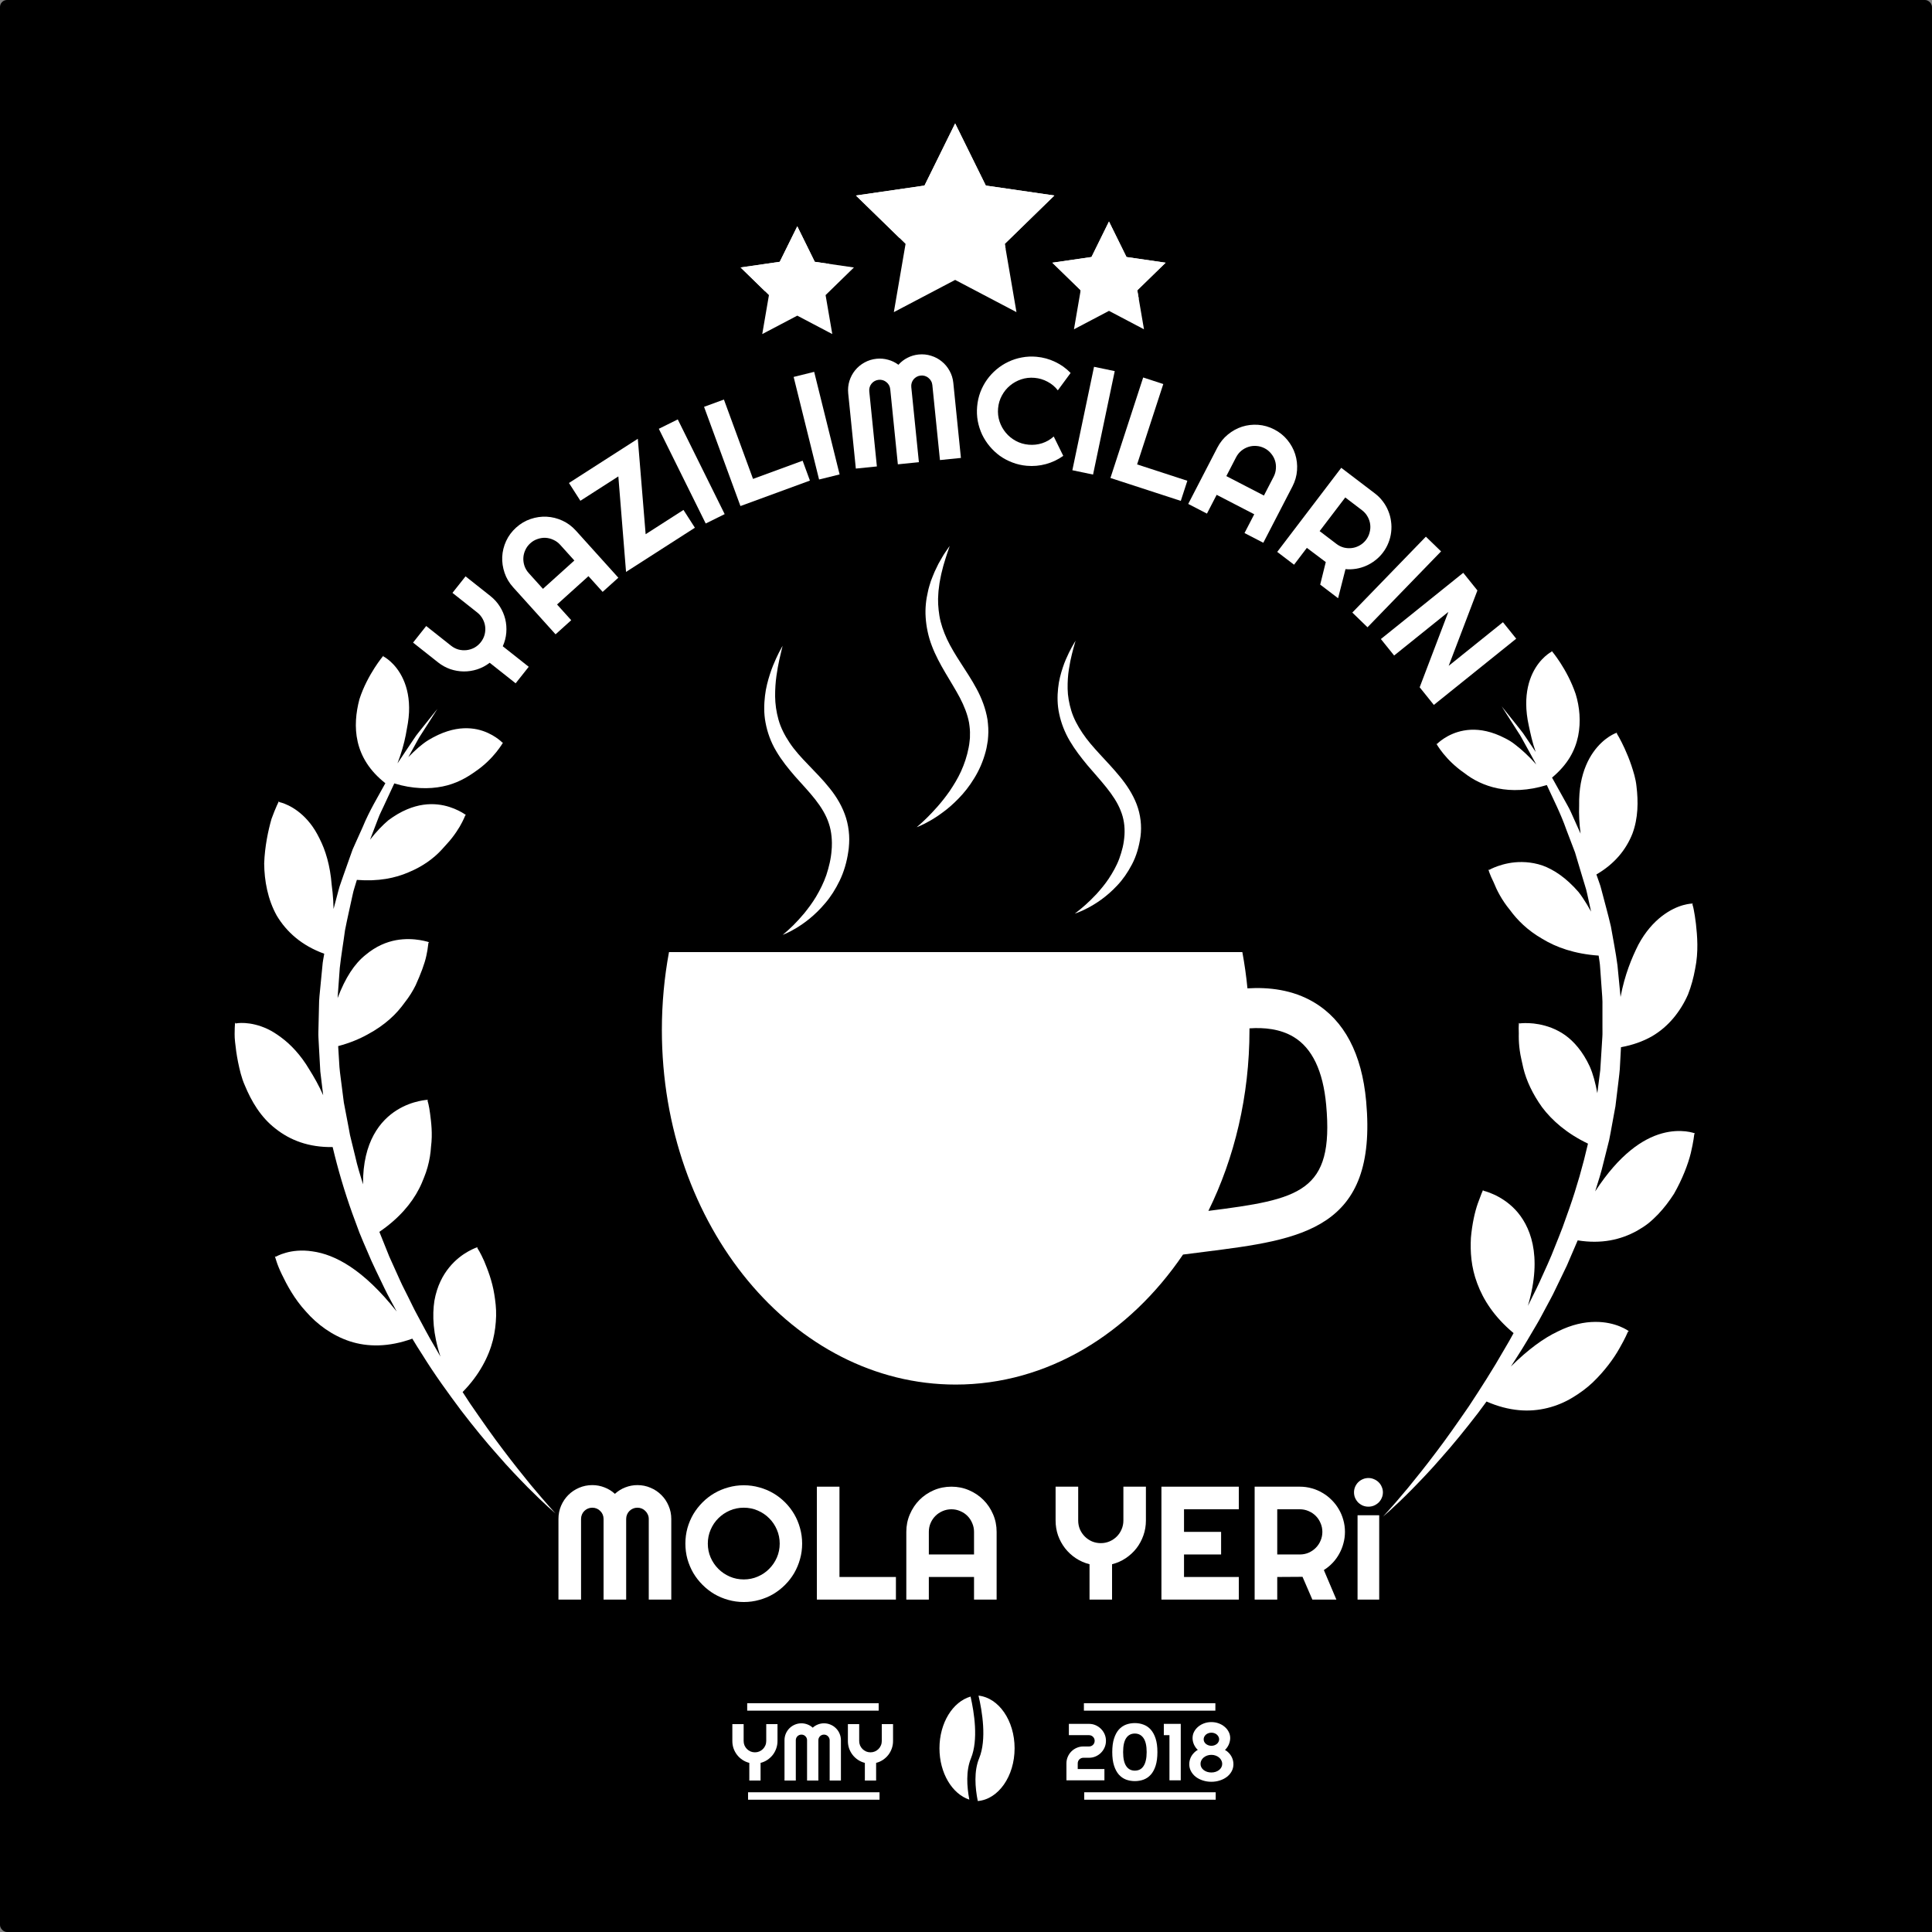 <?xml version="1.0" encoding="UTF-8" standalone="no"?>
<!-- Created with Inkscape (http://www.inkscape.org/) -->

<svg
   xmlns:dc="http://purl.org/dc/elements/1.1/"
   xmlns:cc="http://creativecommons.org/ns#"
   xmlns:rdf="http://www.w3.org/1999/02/22-rdf-syntax-ns#"
   xmlns:svg="http://www.w3.org/2000/svg"
   xmlns="http://www.w3.org/2000/svg"
   xmlns:sodipodi="http://sodipodi.sourceforge.net/DTD/sodipodi-0.dtd"
   xmlns:inkscape="http://www.inkscape.org/namespaces/inkscape"
   width="1024"
   height="1024"
   viewBox="0 0 270.933 270.933"
   version="1.1"
   id="svg2071"
   inkscape:version="0.92.4 (5da689c313, 2019-01-14)"
   sodipodi:docname="ymy_logo_siyah_beyaz-1024x1024.svg"
   inkscape:export-filename="/home/adil/Masaüstü/ymy.png"
   inkscape:export-xdpi="96"
   inkscape:export-ydpi="96">
  <rect x="0" y="0" width="270.933" height="270.933" fill="#808080" stroke="none"/>
  <defs
     id="defs2065" />
  <sodipodi:namedview
     id="base"
     pagecolor="#ffffff"
     bordercolor="#666666"
     borderopacity="1.0"
     inkscape:pageopacity="0.0"
     inkscape:pageshadow="2"
     inkscape:zoom="0.35749599"
     inkscape:cx="-15.02477"
     inkscape:cy="463.92816"
     inkscape:document-units="px"
     inkscape:current-layer="g1833"
     showgrid="false"
     units="px"
     inkscape:window-width="1366"
     inkscape:window-height="718"
     inkscape:window-x="0"
     inkscape:window-y="22"
     inkscape:window-maximized="1"
     inkscape:object-nodes="false" />
  <g
     inkscape:label="Layer 1"
     inkscape:groupmode="layer"
     id="layer1"
     transform="translate(0,-26.067)">
    <flowRoot
       xml:space="preserve"
       id="flowRoot2198"
       style="fill:black;fill-opacity:1;stroke:none;font-family:sans-serif;font-style:normal;font-weight:normal;font-size:40px;line-height:1.25;letter-spacing:0px;word-spacing:0px"><flowRegion
         id="flowRegion2200"><rect
           id="rect2202"
           width="700.436"
           height="406.005"
           x="-1118.838"
           y="304.969" /></flowRegion><flowPara
         id="flowPara2204" /></flowRoot>    <flowRoot
       xml:space="preserve"
       id="flowRoot2206"
       style="fill:black;fill-opacity:1;stroke:none;font-family:sans-serif;font-style:normal;font-weight:normal;font-size:40px;line-height:1.25;letter-spacing:0px;word-spacing:0px"><flowRegion
         id="flowRegion2208"><rect
           id="rect2210"
           width="483.487"
           height="213.85"
           x="-1125.036"
           y="385.55" /></flowRegion><flowPara
         id="flowPara2212" /></flowRoot>    <flowRoot
       xml:space="preserve"
       id="flowRoot38"
       style="font-style:normal;font-variant:normal;font-weight:normal;font-stretch:normal;font-size:40px;line-height:1.25;font-family:Righteous;-inkscape-font-specification:Righteous;letter-spacing:0px;word-spacing:0px;fill:#ffffff;fill-opacity:1;stroke:none;"
       transform="matrix(0.265,0,0,0.265,252.22,26.696)"><flowRegion
         id="flowRegion40"
         style="font-style:normal;font-variant:normal;font-weight:normal;font-stretch:normal;font-family:Righteous;-inkscape-font-specification:Righteous;fill:#ffffff;"><rect
           id="rect42"
           width="385.113"
           height="347.077"
           x="-670.381"
           y="213.361"
           style="font-style:normal;font-variant:normal;font-weight:normal;font-stretch:normal;font-family:Righteous;-inkscape-font-specification:Righteous;fill:#ffffff;" /></flowRegion><flowPara
         id="flowPara44"
         style="line-height:10.35">asdasd</flowPara></flowRoot>    <flowRoot
       xml:space="preserve"
       id="flowRoot46"
       style="fill:black;fill-opacity:1;stroke:none;font-family:sans-serif;font-style:normal;font-weight:normal;font-size:40px;line-height:1.25;letter-spacing:0px;word-spacing:0px"><flowRegion
         id="flowRegion48"><rect
           id="rect50"
           width="563.122"
           height="457.222"
           x="117.667"
           y="163.347" /></flowRegion><flowPara
         id="flowPara52" /></flowRoot>    <g
       id="g1259">
      <g
         id="g1742">
        <g
           id="g1833">
          <rect
             inkscape:export-ydpi="96"
             inkscape:export-xdpi="96"
             ry="0.982"
             y="26.067"
             x="-7.3046876e-06"
             height="270.933"
             width="270.933"
             id="rect2073"
             style="opacity:1;fill:#000000;fill-opacity:1;fill-rule:nonzero;stroke:none;stroke-width:1.525;stroke-linecap:round;stroke-linejoin:round;stroke-miterlimit:4;stroke-dasharray:none;stroke-dashoffset:0;stroke-opacity:1;paint-order:normal" />
          <g
             transform="translate(-1.375,15.291)"
             id="g2173">
            <path
               d="m 52.284,176.864 c -0.394,-1.302 -0.808,-2.603 -1.099,-3.936 l -0.489,-1.994 -0.241,-0.992 -0.185,-1.012 -0.54,-2.83 -0.135,-0.702 -0.092,-0.713 -0.181,-1.425 c -0.114,-0.95 -0.261,-1.89 -0.345,-2.841 -0.058,-0.95 -0.116,-1.901 -0.174,-2.841 l -0.006,-0.103 c 1.603,-0.424 2.974,-0.992 4.142,-1.642 1.211,-0.651 2.238,-1.374 3.095,-2.138 0.864,-0.754 1.541,-1.56 2.121,-2.365 0.628,-0.795 1.121,-1.601 1.507,-2.386 0.711,-1.57 1.266,-3.027 1.5,-4.132 0.125,-0.547 0.193,-1.012 0.229,-1.333 0.014,-0.165 0.032,-0.289 0.05,-0.372 l 0.022,-0.134 0.096,-0.062 c 0,0 -0.496,-0.176 -1.327,-0.31 -0.82,-0.134 -2.02,-0.217 -3.329,0.021 -1.312,0.248 -2.785,0.826 -4.263,2.066 -1.544,1.229 -2.823,3.161 -3.922,6.053 0.102,-1.425 0.206,-2.841 0.306,-4.235 0.197,-1.787 0.504,-3.533 0.731,-5.258 0.326,-1.698 0.723,-3.349 1.066,-4.972 0.072,-0.365 0.17,-0.717 0.282,-1.069 0.108,-0.345 0.213,-0.695 0.317,-1.04 3.006,0.243 5.4,-0.254 7.272,-1.075 1.947,-0.803 3.478,-1.926 4.575,-3.11 0.523,-0.6 1.09,-1.166 1.515,-1.729 0.434,-0.557 0.784,-1.089 1.058,-1.55 0.543,-0.934 0.784,-1.589 0.784,-1.589 l 0.101,-0.034 c 0,0 -0.381,-0.301 -1.071,-0.638 -0.696,-0.34 -1.68,-0.723 -2.901,-0.851 -1.223,-0.129 -2.678,-0.003 -4.319,0.694 -0.821,0.349 -1.692,0.841 -2.593,1.517 -0.834,0.707 -1.695,1.604 -2.57,2.727 0.145,-0.383 0.292,-0.765 0.433,-1.135 0.241,-0.628 0.475,-1.242 0.706,-1.843 0.216,-0.608 0.525,-1.156 0.774,-1.722 0.521,-1.117 1.014,-2.184 1.485,-3.193 1.319,0.409 2.503,0.595 3.637,0.653 1.14,0.059 2.185,-0.031 3.133,-0.223 1.912,-0.385 3.382,-1.227 4.631,-2.124 1.291,-0.881 2.249,-1.883 2.889,-2.674 0.64,-0.792 0.964,-1.373 0.964,-1.373 l -0.092,0.024 c 0,0 -0.322,-0.338 -0.922,-0.741 -0.6,-0.402 -1.48,-0.873 -2.618,-1.121 -1.137,-0.238 -2.533,-0.257 -4.178,0.269 -0.823,0.265 -1.709,0.659 -2.654,1.232 -0.939,0.573 -1.83,1.392 -2.821,2.39 0.439,-0.797 0.848,-1.54 1.219,-2.212 0.198,-0.38 0.409,-0.723 0.622,-1.04 0.205,-0.322 0.397,-0.622 0.577,-0.9 0.356,-0.559 0.661,-1.038 0.909,-1.421 0.491,-0.779 0.752,-1.192 0.752,-1.192 0,0 -0.307,0.383 -0.882,1.099 -0.287,0.358 -0.64,0.805 -1.056,1.325 -0.208,0.26 -0.432,0.541 -0.67,0.841 -0.244,0.299 -0.487,0.622 -0.717,0.985 -0.661,0.99 -1.429,2.129 -2.275,3.393 0.549,-1.44 0.921,-2.753 1.156,-3.959 0.106,-0.587 0.207,-1.15 0.304,-1.692 0.083,-0.527 0.134,-1.027 0.157,-1.505 0.085,-1.916 -0.272,-3.44 -0.8,-4.609 -0.523,-1.17 -1.217,-1.985 -1.784,-2.5 -0.568,-0.516 -1.009,-0.731 -1.009,-0.731 l 0.006,-0.113 c 0,0 -0.545,0.633 -1.244,1.72 -0.694,1.087 -1.554,2.618 -2.124,4.395 -0.982,3.72 -0.886,8.232 3.637,11.777 -1.006,1.854 -2.232,3.834 -3.184,6.161 -0.304,0.675 -0.616,1.366 -0.932,2.069 -0.157,0.353 -0.318,0.708 -0.477,1.07 -0.133,0.37 -0.265,0.744 -0.4,1.119 -0.268,0.756 -0.539,1.525 -0.816,2.305 -0.135,0.392 -0.274,0.786 -0.412,1.18 -0.142,0.397 -0.28,0.801 -0.377,1.214 -0.219,0.829 -0.44,1.667 -0.666,2.52 -0.015,-0.814 -0.063,-1.584 -0.136,-2.316 -0.036,-0.368 -0.083,-0.725 -0.126,-1.068 -0.026,-0.342 -0.06,-0.673 -0.101,-0.995 -0.158,-1.289 -0.421,-2.43 -0.755,-3.448 -0.326,-1.012 -0.758,-1.907 -1.165,-2.66 -0.408,-0.752 -0.864,-1.392 -1.334,-1.923 -0.938,-1.074 -1.935,-1.732 -2.704,-2.109 -0.77,-0.377 -1.308,-0.477 -1.308,-0.477 l -0.024,-0.145 c 0,0 -0.492,0.96 -1.052,2.516 -0.458,1.602 -0.938,3.834 -1.025,6.236 0.021,2.436 0.504,5.06 1.762,7.317 1.372,2.29 3.496,4.201 6.661,5.348 -0.09,0.568 -0.222,1.126 -0.256,1.694 -0.091,0.94 -0.182,1.87 -0.273,2.81 -0.087,0.95 -0.213,1.901 -0.207,2.861 -0.023,0.961 -0.046,1.921 -0.069,2.892 -0.001,0.485 -0.038,0.971 -0.008,1.467 l 0.076,1.456 c 0.06,1.105 0.123,2.221 0.186,3.336 0.133,1.105 0.267,2.221 0.402,3.326 -0.602,-1.374 -1.289,-2.562 -1.934,-3.595 -0.617,-1.043 -1.273,-1.921 -1.942,-2.665 -0.668,-0.744 -1.349,-1.353 -2.023,-1.849 -0.662,-0.496 -1.286,-0.888 -1.903,-1.178 -1.227,-0.578 -2.347,-0.785 -3.16,-0.837 -0.815,-0.052 -1.322,0.062 -1.322,0.062 l -0.075,-0.134 c 0,0 -0.025,0.269 -0.042,0.744 -0.004,0.475 -0.055,1.167 0.045,1.983 0.082,0.816 0.212,1.787 0.42,2.83 0.22,1.043 0.464,2.169 0.95,3.264 0.921,2.221 2.216,4.452 4.305,6.063 2.032,1.611 4.626,2.634 8.01,2.582 0.751,3.161 1.669,6.26 2.74,9.255 0.339,0.919 0.675,1.828 1.01,2.737 0.35,0.899 0.751,1.777 1.124,2.655 0.725,1.777 1.59,3.45 2.383,5.134 0.543,1.136 1.159,2.2 1.729,3.285 -4.678,-5.909 -8.658,-8.005 -11.82,-8.439 -1.539,-0.238 -2.834,-0.062 -3.736,0.196 -0.905,0.248 -1.419,0.568 -1.419,0.568 l -0.113,-0.093 c 0,0 0.07,0.269 0.22,0.713 0.145,0.465 0.394,1.095 0.753,1.839 0.712,1.487 1.769,3.471 3.392,5.227 1.561,1.787 3.664,3.347 6.146,4.163 2.503,0.816 5.449,0.826 8.763,-0.372 0.437,0.754 0.913,1.477 1.373,2.2 1.785,2.892 3.688,5.475 5.452,7.85 1.801,2.345 3.513,4.442 5.111,6.229 1.567,1.818 3.027,3.316 4.225,4.545 1.212,1.219 2.196,2.149 2.876,2.768 0.681,0.609 1.053,0.919 1.053,0.919 0,0 -0.335,-0.341 -0.939,-1.033 -0.617,-0.682 -1.48,-1.715 -2.581,-3.016 -1.083,-1.333 -2.383,-2.944 -3.814,-4.845 -1.445,-1.89 -2.981,-4.091 -4.637,-6.497 -0.348,-0.527 -0.704,-1.074 -1.066,-1.632 1.202,-1.229 2.113,-2.469 2.793,-3.688 0.696,-1.229 1.166,-2.448 1.46,-3.605 0.287,-1.167 0.415,-2.293 0.445,-3.378 0.027,-1.074 -0.101,-2.087 -0.254,-3.037 -0.305,-1.901 -0.941,-3.502 -1.421,-4.659 -0.507,-1.157 -0.962,-1.839 -0.962,-1.839 l 0.029,-0.114 c 0,0 -0.534,0.165 -1.304,0.599 -0.772,0.434 -1.763,1.136 -2.665,2.242 -0.901,1.105 -1.706,2.603 -2.077,4.669 -0.313,2.035 -0.209,4.648 0.851,7.84 -0.268,-0.465 -0.534,-0.919 -0.807,-1.395 -0.861,-1.425 -1.639,-2.954 -2.476,-4.493 -0.422,-0.764 -0.787,-1.56 -1.192,-2.365 -0.387,-0.806 -0.823,-1.591 -1.187,-2.417 -0.5,-1.105 -1.006,-2.231 -1.514,-3.357 -0.461,-1.147 -0.926,-2.304 -1.394,-3.471 2.735,-1.859 4.519,-3.987 5.569,-6.043 0.271,-0.516 0.481,-1.033 0.681,-1.539 0.21,-0.506 0.38,-1.012 0.52,-1.518 0.276,-0.992 0.421,-1.952 0.475,-2.851 0.234,-1.828 0.022,-3.419 -0.127,-4.586 -0.138,-1.157 -0.366,-1.88 -0.366,-1.88 l 0.06,-0.103 c 0,0 -0.522,0.021 -1.329,0.207 -0.808,0.186 -1.9,0.537 -3.035,1.25 -2.26,1.415 -4.787,4.359 -4.74,10.402"
               style="fill:#ffffff;fill-opacity:1;fill-rule:nonzero;stroke:none;stroke-width:0.103"
               id="path1268"
               inkscape:connector-curvature="0" />
            <path
               d="m 225.074,177.845 c 0.421,-1.353 0.861,-2.696 1.179,-4.08 l 0.522,-2.076 0.259,-1.033 0.202,-1.043 0.543,-2.965 0.136,-0.733 0.091,-0.754 0.18,-1.477 c 0.112,-1.002 0.258,-1.983 0.34,-2.975 0.053,-0.992 0.106,-1.983 0.161,-2.975 l 0.004,-0.103 c 1.647,-0.3 3.077,-0.816 4.325,-1.518 1.203,-0.702 2.205,-1.58 3.044,-2.582 0.833,-1.002 1.518,-2.118 2.031,-3.295 0.462,-1.167 0.783,-2.386 0.999,-3.584 0.499,-2.407 0.295,-4.669 0.112,-6.335 -0.098,-0.833 -0.214,-1.508 -0.306,-1.976 -0.041,-0.237 -0.088,-0.417 -0.127,-0.539 -0.036,-0.119 -0.056,-0.187 -0.056,-0.187 l 0.044,-0.133 c 0,0 -0.535,0 -1.344,0.225 -0.818,0.23 -1.862,0.68 -2.996,1.554 -1.13,0.875 -2.301,2.155 -3.285,3.993 -0.916,1.818 -1.918,4.214 -2.5,7.334 -0.147,-1.498 -0.288,-2.975 -0.431,-4.431 -0.241,-1.859 -0.619,-3.677 -0.923,-5.459 -0.407,-1.763 -0.897,-3.469 -1.323,-5.129 -0.089,-0.376 -0.205,-0.742 -0.337,-1.097 -0.124,-0.354 -0.249,-0.713 -0.373,-1.066 2.592,-1.506 4.17,-3.505 5.052,-5.721 0.812,-2.175 0.831,-4.504 0.569,-6.642 -0.109,-1.084 -0.426,-2.04 -0.718,-2.936 -0.3,-0.885 -0.629,-1.68 -0.932,-2.341 -0.604,-1.324 -1.103,-2.119 -1.103,-2.119 l 0.009,-0.127 c 0,0 -0.469,0.15 -1.111,0.569 -0.638,0.418 -1.464,1.117 -2.208,2.179 -0.745,1.064 -1.407,2.494 -1.746,4.351 -0.17,0.93 -0.253,1.965 -0.232,3.119 -0.044,1.19 0.011,2.498 0.202,3.941 -0.171,-0.382 -0.345,-0.769 -0.514,-1.14 -0.282,-0.631 -0.56,-1.247 -0.831,-1.852 -0.26,-0.608 -0.614,-1.153 -0.906,-1.713 -0.613,-1.103 -1.197,-2.152 -1.752,-3.151 1.057,-0.883 1.902,-1.85 2.49,-2.826 0.586,-0.97 0.958,-1.976 1.169,-2.994 0.409,-2.019 0.208,-4.122 -0.348,-5.909 -0.595,-1.752 -1.44,-3.274 -2.134,-4.347 -0.695,-1.074 -1.234,-1.702 -1.234,-1.702 l 0.007,0.113 c 0,0 -0.416,0.205 -0.954,0.692 -0.543,0.489 -1.21,1.257 -1.732,2.359 -0.522,1.104 -0.902,2.54 -0.883,4.34 0.007,0.902 0.117,1.894 0.358,2.988 0.234,1.093 0.497,2.352 0.969,3.694 -0.513,-0.765 -0.993,-1.481 -1.427,-2.125 -0.231,-0.368 -0.477,-0.694 -0.722,-0.993 -0.24,-0.301 -0.464,-0.584 -0.672,-0.85 -0.418,-0.522 -0.775,-0.97 -1.062,-1.329 -0.581,-0.722 -0.889,-1.108 -0.889,-1.108 0,0 0.263,0.418 0.758,1.198 0.249,0.389 0.555,0.871 0.915,1.429 0.181,0.286 0.375,0.586 0.581,0.911 0.215,0.315 0.429,0.66 0.629,1.042 0.573,1.041 1.237,2.248 1.97,3.574 -1.029,-1.153 -2.016,-2.062 -2.949,-2.775 -0.452,-0.368 -0.935,-0.655 -1.411,-0.895 -0.47,-0.244 -0.922,-0.446 -1.359,-0.608 -1.748,-0.652 -3.229,-0.697 -4.437,-0.48 -1.207,0.214 -2.142,0.692 -2.78,1.105 -0.639,0.418 -0.981,0.774 -0.981,0.774 l -0.092,-0.027 c 0,0 0.33,0.593 0.981,1.395 0.652,0.805 1.638,1.816 2.941,2.712 2.393,1.875 6.281,3.308 11.567,1.686 0.863,1.915 1.932,3.948 2.75,6.292 0.261,0.685 0.526,1.38 0.797,2.091 0.136,0.354 0.272,0.716 0.41,1.076 0.109,0.368 0.221,0.747 0.334,1.123 0.226,0.75 0.455,1.517 0.688,2.295 0.119,0.387 0.238,0.781 0.356,1.176 0.124,0.395 0.245,0.788 0.324,1.2 0.179,0.819 0.362,1.651 0.546,2.494 -0.383,-0.704 -0.771,-1.341 -1.162,-1.919 -0.195,-0.289 -0.388,-0.564 -0.591,-0.821 -0.22,-0.256 -0.438,-0.492 -0.658,-0.719 -0.875,-0.902 -1.737,-1.591 -2.571,-2.108 -0.844,-0.514 -1.625,-0.871 -2.43,-1.078 -0.806,-0.211 -1.562,-0.295 -2.259,-0.305 -1.391,-0.02 -2.542,0.273 -3.354,0.552 -0.809,0.278 -1.272,0.554 -1.272,0.554 l -0.106,-0.049 c 0,0 0.208,0.727 0.737,1.778 0.427,1.077 1.128,2.484 2.287,3.886 1.042,1.425 2.476,2.866 4.534,4.044 1.935,1.188 4.518,2.118 7.905,2.355 0.073,0.547 0.186,1.085 0.209,1.653 0.066,0.909 0.132,1.818 0.197,2.737 0.062,0.919 0.159,1.849 0.128,2.779 0,0.94 0,1.87 0,2.82 -0.007,0.465 0.023,0.94 -0.014,1.415 l -0.089,1.425 c -0.067,1.074 -0.134,2.149 -0.203,3.233 -0.137,1.074 -0.276,2.149 -0.412,3.233 -0.268,-1.456 -0.598,-2.696 -1.064,-3.75 -0.496,-1.064 -1.051,-1.942 -1.633,-2.655 -0.585,-0.723 -1.199,-1.291 -1.818,-1.735 -0.629,-0.454 -1.292,-0.775 -1.906,-1.023 -1.239,-0.475 -2.363,-0.63 -3.178,-0.661 -0.815,-0.031 -1.319,0.041 -1.319,0.041 l -0.08,-0.083 c 0,0 -0.02,0.186 -0.026,0.506 -0.02,0.331 0.027,0.806 0.006,1.384 0,0.578 0.036,1.26 0.143,2.014 0.094,0.744 0.315,1.57 0.496,2.438 0.418,1.735 1.298,3.636 2.632,5.495 1.391,1.849 3.459,3.677 6.435,5.103 -0.708,3.078 -1.576,6.115 -2.602,9.049 -0.321,0.899 -0.639,1.797 -0.958,2.686 -0.327,0.888 -0.7,1.766 -1.041,2.634 -0.665,1.756 -1.465,3.429 -2.212,5.093 -0.511,1.126 -1.087,2.19 -1.61,3.285 2.123,-7.189 0.251,-11.332 -1.775,-13.49 -1.053,-1.105 -2.175,-1.756 -3.029,-2.138 -0.854,-0.393 -1.442,-0.516 -1.442,-0.516 l -0.042,-0.114 c 0,0 -0.09,0.186 -0.221,0.516 -0.124,0.341 -0.315,0.816 -0.526,1.405 -0.419,1.198 -0.788,2.872 -0.959,4.783 -0.102,1.932 0.014,4.101 0.885,6.404 0.851,2.293 2.367,4.69 5.098,6.972 -0.4,0.764 -0.84,1.498 -1.264,2.221 -1.66,2.913 -3.389,5.588 -5,8.036 -1.666,2.417 -3.209,4.628 -4.663,6.528 -1.437,1.911 -2.744,3.533 -3.832,4.865 -1.108,1.312 -1.977,2.355 -2.601,3.027 -0.608,0.702 -0.953,1.064 -0.953,1.064 0,0 0.383,-0.32 1.068,-0.95 0.687,-0.62 1.675,-1.549 2.893,-2.779 1.204,-1.229 2.671,-2.737 4.247,-4.566 1.604,-1.797 3.323,-3.905 5.135,-6.26 0.383,-0.516 0.777,-1.054 1.177,-1.591 1.581,0.692 3.09,1.074 4.521,1.209 1.418,0.134 2.759,0.01 4.016,-0.3 1.264,-0.31 2.43,-0.806 3.479,-1.436 1.054,-0.63 2.038,-1.353 2.877,-2.149 1.677,-1.611 2.959,-3.367 3.742,-4.772 0.805,-1.384 1.198,-2.345 1.198,-2.345 l 0.123,-0.072 c 0,0 -0.45,-0.341 -1.27,-0.671 -0.816,-0.331 -2.014,-0.651 -3.491,-0.63 -1.478,0.01 -3.237,0.362 -5.18,1.333 -1.999,0.94 -4.158,2.51 -6.596,4.917 0.293,-0.455 0.584,-0.919 0.881,-1.374 0.939,-1.436 1.806,-2.954 2.723,-4.504 0.462,-0.764 0.867,-1.58 1.308,-2.386 0.422,-0.806 0.89,-1.611 1.28,-2.458 0.542,-1.126 1.091,-2.262 1.645,-3.409 0.505,-1.178 1.015,-2.355 1.528,-3.553 3.332,0.537 6.025,-0.083 8.302,-1.333 0.563,-0.32 1.111,-0.671 1.603,-1.054 0.485,-0.393 0.943,-0.826 1.371,-1.271 0.856,-0.899 1.599,-1.89 2.235,-2.882 1.162,-2.045 1.965,-4.122 2.353,-5.712 0.379,-1.591 0.485,-2.644 0.485,-2.644 l 0.098,-0.103 c 0,0 -0.489,-0.196 -1.312,-0.289 -0.824,-0.093 -1.986,-0.083 -3.324,0.289 -2.684,0.744 -5.975,2.923 -9.359,8.129"
               style="fill:#ffffff;fill-opacity:1;fill-rule:nonzero;stroke:none;stroke-width:0.103"
               id="path1270"
               inkscape:connector-curvature="0" />
            <path
               d="m 135.32,28.085 4.301,8.713 9.612,1.396 -6.955,6.782 1.641,9.572 -8.599,-4.519 -8.598,4.519 1.644,-9.572 -6.959,-6.782 9.615,-1.396 4.298,-8.713"
               style="fill:#ffffff;fill-opacity:1;fill-rule:nonzero;stroke:none;stroke-width:0.103"
               id="path1298"
               inkscape:connector-curvature="0" />
            <path
               d="m 113.183,42.514 2.452,4.977 5.489,0.794 -3.974,3.874 0.94,5.465 -4.908,-2.583 -4.913,2.583 0.938,-5.465 -3.972,-3.874 5.488,-0.794 2.458,-4.977"
               style="fill:#ffffff;fill-opacity:1;fill-rule:nonzero;stroke:none;stroke-width:0.103"
               id="path1300"
               inkscape:connector-curvature="0" />
            <path
               d="m 142.328,46.327 -0.051,-0.292 h 8.8e-4 l 0.05,0.292 m -19.284,-5.479 -1.638,-1.596 9.616,-1.399 4.298,-8.713 2.357,4.779 -2.357,-4.776 -4.298,8.713 -9.615,1.396 1.637,1.596 m 26.189,-1.596 -9.612,-1.396 -0.002,-0.003 9.614,1.399"
               style="fill:#ffffff;fill-opacity:1;fill-rule:nonzero;stroke:none;stroke-width:0.103"
               id="path1302"
               inkscape:connector-curvature="0" />
            <path
               d="m 142.398,45.678 c -1.379,-0.654 -3.055,-1.236 -5.408,-1.665 -1.306,-0.24 -2.667,-0.347 -4.06,-0.347 -1.774,0 -3.598,0.175 -5.425,0.47 l -4.461,-4.346 -1.637,-1.596 9.615,-1.396 4.298,-8.713 2.357,4.776 1.941,3.933 h 8.8e-4 l 0.002,0.003 9.612,1.396 -6.955,6.78 8.8e-4,0.002 h -8.8e-4 l 0.051,0.292 0.069,0.409"
               style="fill:#ffffff;fill-opacity:1;fill-rule:nonzero;stroke:none;stroke-width:0.103"
               id="path1304"
               inkscape:connector-curvature="0" />
            <path
               d="m 156.895,41.844 2.454,4.975 5.487,0.8 -3.972,3.868 0.937,5.467 -4.907,-2.583 -4.912,2.583 0.939,-5.467 -3.972,-3.868 5.489,-0.8 2.455,-4.975"
               style="fill:#ffffff;fill-opacity:1;fill-rule:nonzero;stroke:none;stroke-width:0.103"
               id="path1306"
               inkscape:connector-curvature="0" />
            <path
               d="m 161.07,52.667 c -8.9e-4,0 -0.002,0 -0.004,0 l -0.202,-1.181 0.206,1.181 m -8.182,-0.982 c -8.9e-4,0 -8.9e-4,0 -8.9e-4,0 l 0.035,-0.198 -0.034,0.198 m -3.932,-4.068 -0.005,-0.005 5.489,-0.796 2.452,-4.975 0.002,0.004 -2.454,4.974 -5.484,0.799 m 15.875,0 -5.481,-0.799 -8.8e-4,-0.002 5.487,0.795 -0.005,0.005"
               style="fill:#ffffff;fill-opacity:1;fill-rule:nonzero;stroke:none;stroke-width:0.103"
               id="path1308"
               inkscape:connector-curvature="0" />
            <path
               d="m 161.067,52.667 c -3.49,-0.162 -6.115,-0.514 -8.179,-0.982 l 0.034,-0.198 -3.967,-3.869 5.484,-0.799 2.454,-4.974 2.453,4.971 8.8e-4,0.001 8.9e-4,0.002 5.481,0.798 -3.966,3.869 0.202,1.181"
               style="fill:#ffffff;fill-opacity:1;fill-rule:nonzero;stroke:none;stroke-width:0.103"
               id="path1310"
               inkscape:connector-curvature="0" />
            <path
               d="m 106.383,49.404 -1.149,-1.119 5.49,-0.798 2.456,-4.976 0.002,0.003 -2.458,4.977 -5.488,0.794 1.147,1.119 m 11.308,-1.616 -2.056,-0.297 -0.002,-0.003 2.065,0.297 c -0.002,0.001 -0.005,0.002 -0.007,0.003"
               style="fill:#ffffff;fill-opacity:1;fill-rule:nonzero;stroke:none;stroke-width:0.103"
               id="path1312"
               inkscape:connector-curvature="0" />
            <path
               d="m 108.637,51.599 -2.254,-2.195 -1.147,-1.119 5.488,-0.794 2.458,-4.977 2.45,4.973 v 0.001 l 0.002,0.003 2.056,0.297 c -3.623,1.275 -6.809,2.713 -9.054,3.811"
               style="fill:#ffffff;fill-opacity:1;fill-rule:nonzero;stroke:none;stroke-width:0.103"
               id="path1314"
               inkscape:connector-curvature="0" />
            <path
               d="m 124.715,263.158 h -18.437 v -1.043 h 18.437 v 1.043"
               style="fill:#ffffff;fill-opacity:1;fill-rule:nonzero;stroke:none;stroke-width:0.103"
               id="path1322"
               inkscape:connector-curvature="0" />
            <path
               d="m 124.595,250.669 h -18.437 v -1.043 h 18.437 v 1.043"
               style="fill:#ffffff;fill-opacity:1;fill-rule:nonzero;stroke:none;stroke-width:0.103"
               id="path1324"
               inkscape:connector-curvature="0" />
            <path
               d="m 171.858,263.158 h -18.437 v -1.043 h 18.437 v 1.043"
               style="fill:#ffffff;fill-opacity:1;fill-rule:nonzero;stroke:none;stroke-width:0.103"
               id="path1334"
               inkscape:connector-curvature="0" />
            <path
               d="m 171.812,250.669 h -18.437 v -1.043 h 18.437 v 1.043"
               style="fill:#ffffff;fill-opacity:1;fill-rule:nonzero;stroke:none;stroke-width:0.103"
               id="path1336"
               inkscape:connector-curvature="0" />
            <path
               d="m 170.834,180.583 c 3.658,-7.427 5.761,-16.104 5.761,-25.369 l -0.002,-0.227 c 2.051,-0.145 4.307,0.072 6.184,1.198 2.603,1.56 4.141,4.772 4.574,9.545 1.114,12.261 -3.69,13.222 -16.517,14.854 z m 22.124,-15.37 c -0.606,-6.673 -3.068,-11.342 -7.313,-13.873 -2.995,-1.787 -6.371,-2.149 -9.333,-1.963 -0.169,-1.725 -0.408,-3.419 -0.717,-5.082 H 95.191 c -0.653,3.512 -0.999,7.169 -0.999,10.918 0,27.466 18.446,49.727 41.202,49.727 12.849,0 24.326,-7.107 31.882,-18.232 1.06,-0.134 2.091,-0.269 3.093,-0.393 13.533,-1.715 24.225,-3.058 22.589,-21.103"
               style="fill:#ffffff;fill-opacity:1;fill-rule:nonzero;stroke:none;stroke-width:0.103"
               id="path1338"
               inkscape:connector-curvature="0" />
            <path
               d="m 111.127,141.879 c 0,0 0.587,-0.459 1.493,-1.345 0.449,-0.45 0.974,-1.01 1.533,-1.676 0.543,-0.681 1.138,-1.451 1.674,-2.354 0.531,-0.902 1.044,-1.902 1.428,-3.011 0.361,-1.109 0.663,-2.298 0.744,-3.56 l 0.018,-0.236 0.007,-0.091 0.003,-0.129 c 0.004,-0.169 0.017,-0.362 0.009,-0.496 -0.004,-0.284 -0.02,-0.602 -0.049,-0.906 -0.06,-0.614 -0.177,-1.223 -0.376,-1.81 -0.379,-1.185 -1.066,-2.296 -1.909,-3.376 -0.845,-1.074 -1.838,-2.119 -2.811,-3.213 -0.961,-1.106 -1.905,-2.271 -2.654,-3.551 -0.764,-1.262 -1.256,-2.661 -1.505,-4 -0.261,-1.341 -0.21,-2.628 -0.08,-3.769 0.13,-1.142 0.413,-2.152 0.69,-3.023 0.276,-0.87 0.588,-1.598 0.856,-2.189 0.264,-0.593 0.506,-1.038 0.67,-1.343 0.167,-0.302 0.257,-0.464 0.257,-0.464 0,0 -0.043,0.18 -0.126,0.512 -0.089,0.335 -0.195,0.829 -0.337,1.448 -0.145,0.621 -0.272,1.386 -0.401,2.249 -0.123,0.867 -0.195,1.846 -0.188,2.89 0.012,1.048 0.162,2.161 0.475,3.269 0.311,1.114 0.86,2.191 1.566,3.241 0.702,1.054 1.607,2.047 2.592,3.06 0.971,1.028 2.034,2.071 3.004,3.295 0.977,1.197 1.838,2.633 2.317,4.202 0.24,0.783 0.371,1.591 0.422,2.382 0.029,0.397 0.022,0.779 8.9e-4,1.192 -0.006,0.218 -0.026,0.371 -0.041,0.546 l -0.011,0.13 -0.022,0.162 -0.039,0.275 c -0.206,1.473 -0.624,2.861 -1.208,4.077 -0.585,1.208 -1.268,2.279 -2.022,3.155 -1.478,1.77 -3.032,2.882 -4.152,3.549 -1.123,0.669 -1.83,0.905 -1.83,0.905"
               style="fill:#ffffff;fill-opacity:1;fill-rule:nonzero;stroke:none;stroke-width:0.103"
               id="path1340"
               inkscape:connector-curvature="0" />
            <path
               d="m 152.108,138.885 c 0,0 0.58,-0.413 1.487,-1.217 0.45,-0.407 0.981,-0.912 1.547,-1.517 0.554,-0.621 1.165,-1.326 1.716,-2.158 0.547,-0.837 1.088,-1.757 1.475,-2.796 0.193,-0.518 0.347,-1.064 0.487,-1.617 0.129,-0.554 0.207,-1.134 0.248,-1.722 0.065,-1.157 -0.086,-2.315 -0.544,-3.418 -0.433,-1.118 -1.159,-2.181 -1.983,-3.22 -0.832,-1.036 -1.763,-2.066 -2.672,-3.131 -0.892,-1.079 -1.763,-2.2 -2.473,-3.409 -0.712,-1.202 -1.211,-2.506 -1.479,-3.772 -0.281,-1.27 -0.278,-2.507 -0.161,-3.601 0.107,-1.103 0.379,-2.067 0.653,-2.9 0.269,-0.835 0.589,-1.519 0.857,-2.08 0.267,-0.56 0.515,-0.979 0.68,-1.266 0.168,-0.281 0.261,-0.436 0.261,-0.436 0,0 -0.049,0.172 -0.139,0.488 -0.097,0.314 -0.219,0.784 -0.368,1.371 -0.155,0.59 -0.299,1.313 -0.428,2.133 -0.131,0.822 -0.197,1.753 -0.179,2.749 0.015,0.997 0.201,2.046 0.522,3.101 0.326,1.057 0.875,2.092 1.557,3.104 1.357,2.047 3.413,3.864 5.26,6.128 0.923,1.128 1.785,2.412 2.343,3.869 0.554,1.454 0.731,3.053 0.539,4.505 -0.196,1.425 -0.592,2.775 -1.2,3.922 -0.6,1.151 -1.302,2.149 -2.064,2.95 -1.505,1.618 -3.045,2.59 -4.147,3.167 -1.106,0.585 -1.793,0.774 -1.793,0.774"
               style="fill:#ffffff;fill-opacity:1;fill-rule:nonzero;stroke:none;stroke-width:0.103"
               id="path1342"
               inkscape:connector-curvature="0" />
            <path
               d="m 129.925,126.779 c 0,0 0.55,-0.451 1.419,-1.297 0.865,-0.859 2.054,-2.115 3.208,-3.769 0.556,-0.834 1.133,-1.749 1.593,-2.77 0.464,-1.023 0.839,-2.133 1.062,-3.298 l 0.079,-0.442 0.052,-0.434 0.054,-0.497 0.003,-0.408 c 0.031,-0.542 -0.037,-1.161 -0.126,-1.738 -0.217,-1.177 -0.68,-2.336 -1.284,-3.499 -1.224,-2.311 -2.941,-4.656 -3.937,-7.298 -0.505,-1.312 -0.78,-2.685 -0.864,-3.975 -0.089,-1.294 0.059,-2.518 0.313,-3.591 0.102,-0.542 0.28,-1.038 0.422,-1.515 0.185,-0.457 0.344,-0.899 0.522,-1.3 0.185,-0.396 0.357,-0.766 0.529,-1.1 0.187,-0.327 0.36,-0.625 0.514,-0.898 0.297,-0.541 0.608,-0.926 0.782,-1.204 0.189,-0.273 0.291,-0.417 0.291,-0.417 0,0 -0.056,0.169 -0.161,0.485 -0.101,0.315 -0.275,0.761 -0.445,1.347 -0.089,0.288 -0.185,0.614 -0.29,0.962 -0.089,0.353 -0.184,0.731 -0.286,1.139 -0.094,0.403 -0.161,0.842 -0.25,1.294 -0.037,0.459 -0.145,0.934 -0.161,1.432 -0.092,0.992 -0.025,2.062 0.15,3.148 0.181,1.094 0.564,2.191 1.072,3.292 0.523,1.103 1.19,2.2 1.926,3.332 0.728,1.136 1.526,2.318 2.224,3.627 0.701,1.297 1.271,2.769 1.521,4.309 0.098,0.782 0.156,1.526 0.093,2.331 l -0.049,0.596 -0.084,0.495 -0.096,0.549 -0.127,0.524 c -0.366,1.384 -0.93,2.649 -1.608,3.735 -0.666,1.1 -1.417,2.04 -2.183,2.822 -0.763,0.787 -1.513,1.439 -2.226,1.952 -0.7,0.527 -1.345,0.931 -1.891,1.233 -1.086,0.616 -1.761,0.846 -1.761,0.846"
               style="fill:#ffffff;fill-opacity:1;fill-rule:nonzero;stroke:none;stroke-width:0.103"
               id="path1344"
               inkscape:connector-curvature="0" />
            <path
               d="m 138.689,257.342 c -0.749,1.808 -0.578,4.101 -0.195,6.001 2.881,-0.237 5.163,-3.46 5.163,-7.396 0,-3.894 -2.229,-7.086 -5.06,-7.386 0.518,2.21 1.173,6.146 0.093,8.78"
               style="fill:#ffffff;fill-opacity:1;fill-rule:nonzero;stroke:none;stroke-width:0.103"
               id="path1346"
               inkscape:connector-curvature="0" />
            <path
               d="m 137.541,257.342 c 1.059,-2.582 0.45,-6.415 -0.059,-8.646 -2.493,0.713 -4.362,3.688 -4.362,7.251 0,3.481 1.783,6.404 4.188,7.2 -0.354,-1.859 -0.488,-4.06 0.233,-5.805"
               style="fill:#ffffff;fill-opacity:1;fill-rule:nonzero;stroke:none;stroke-width:0.103"
               id="path1348"
               inkscape:connector-curvature="0" />
          </g>
          <g
             aria-label="MOLA YERi"
             transform="matrix(0.265,0,0,0.265,32.856,194.353)"
             style="font-style:normal;font-variant:normal;font-weight:normal;font-stretch:normal;font-size:40px;line-height:1.25;font-family:Righteous;-inkscape-font-specification:Righteous;letter-spacing:0px;word-spacing:0px;fill:#ffffff;fill-opacity:1;stroke:none"
             id="flowRoot888">
            <path
               d="m 231.249,211.439 h -11.917 v -42.667 q 0,-1.25 -0.5,-2.333 -0.458,-1.083 -1.292,-1.875 -0.792,-0.833 -1.875,-1.292 -1.083,-0.458 -2.333,-0.458 -1.25,0 -2.333,0.458 -1.083,0.458 -1.917,1.292 -0.792,0.792 -1.25,1.875 -0.458,1.083 -0.458,2.333 v 42.667 h -11.958 v -42.667 q 0,-1.25 -0.458,-2.333 -0.458,-1.083 -1.292,-1.875 -0.792,-0.833 -1.875,-1.292 -1.083,-0.458 -2.333,-0.458 -1.25,0 -2.333,0.458 -1.083,0.458 -1.917,1.292 -0.792,0.792 -1.25,1.875 -0.458,1.083 -0.458,2.333 v 42.667 h -11.958 v -42.667 q 0,-3.708 1.375,-6.958 1.417,-3.292 3.833,-5.708 2.458,-2.458 5.708,-3.833 3.292,-1.417 7,-1.417 3.333,0 6.417,1.208 3.083,1.167 5.542,3.417 2.458,-2.25 5.5,-3.417 3.083,-1.208 6.417,-1.208 3.708,0 6.958,1.417 3.292,1.375 5.708,3.833 2.458,2.417 3.833,5.708 1.417,3.25 1.417,6.958 z"
               style="font-size:85.333px"
               id="path1884" />
            <path
               d="m 300.499,181.814 q 0,4.25 -1.125,8.208 -1.083,3.917 -3.083,7.375 -2,3.417 -4.833,6.25 -2.833,2.833 -6.25,4.875 -3.417,2 -7.375,3.083 -3.958,1.125 -8.208,1.125 -4.25,0 -8.208,-1.125 -3.917,-1.083 -7.375,-3.083 -3.417,-2.042 -6.25,-4.875 -2.833,-2.833 -4.875,-6.25 -2,-3.458 -3.125,-7.375 -1.083,-3.958 -1.083,-8.208 0,-4.25 1.083,-8.208 1.125,-3.958 3.125,-7.375 2.042,-3.417 4.875,-6.25 2.833,-2.833 6.25,-4.833 3.458,-2 7.375,-3.083 3.958,-1.125 8.208,-1.125 4.25,0 8.208,1.125 3.958,1.083 7.375,3.083 3.417,2 6.25,4.833 2.833,2.833 4.833,6.25 2,3.417 3.083,7.375 1.125,3.958 1.125,8.208 z m -11.875,0 q 0,-3.917 -1.5,-7.375 -1.5,-3.5 -4.083,-6.042 -2.542,-2.583 -6.042,-4.083 -3.458,-1.5 -7.375,-1.5 -3.958,0 -7.417,1.5 -3.458,1.5 -6.042,4.083 -2.583,2.542 -4.083,6.042 -1.5,3.458 -1.5,7.375 0,3.917 1.5,7.375 1.5,3.417 4.083,6 2.583,2.583 6.042,4.083 3.458,1.5 7.417,1.5 3.917,0 7.375,-1.5 3.5,-1.5 6.042,-4.083 2.583,-2.583 4.083,-6 1.5,-3.458 1.5,-7.375 z"
               style="font-size:85.333px"
               id="path1886" />
            <path
               d="m 350.124,211.439 h -41.833 v -59.75 h 11.958 v 47.792 h 29.875 z"
               style="font-size:85.333px"
               id="path1888" />
            <path
               d="m 391.458,187.564 v -11.958 q 0,-2.458 -0.958,-4.625 -0.917,-2.208 -2.542,-3.833 -1.625,-1.625 -3.833,-2.542 -2.167,-0.958 -4.625,-0.958 -2.458,0 -4.667,0.958 -2.167,0.917 -3.792,2.542 -1.625,1.625 -2.583,3.833 -0.917,2.167 -0.917,4.625 v 11.958 z m 11.958,23.875 h -11.958 v -11.958 h -23.917 v 11.958 h -11.917 v -35.833 q 0,-4.958 1.875,-9.292 1.875,-4.375 5.083,-7.625 3.25,-3.25 7.583,-5.125 4.375,-1.875 9.333,-1.875 4.958,0 9.292,1.875 4.375,1.875 7.625,5.125 3.25,3.25 5.125,7.625 1.875,4.333 1.875,9.292 z"
               style="font-size:85.333px"
               id="path1890" />
            <path
               d="m 464.499,211.439 h -11.917 v -18.708 q -3.958,-1 -7.292,-3.208 -3.292,-2.208 -5.667,-5.25 -2.375,-3.083 -3.708,-6.792 -1.292,-3.75 -1.292,-7.875 V 151.689 h 11.958 v 17.917 q 0,2.458 0.917,4.667 0.958,2.167 2.583,3.792 1.625,1.625 3.792,2.583 2.208,0.917 4.667,0.917 2.458,0 4.625,-0.917 2.208,-0.958 3.833,-2.583 1.625,-1.625 2.542,-3.792 0.958,-2.208 0.958,-4.667 V 151.689 h 11.917 v 17.917 q 0,4.125 -1.333,7.875 -1.292,3.708 -3.667,6.792 -2.375,3.042 -5.667,5.25 -3.292,2.208 -7.25,3.208 z"
               style="font-size:85.333px"
               id="path1892" />
            <path
               d="m 531.583,211.439 h -40.958 v -59.75 h 40.958 v 11.958 h -29 v 11.958 h 19.625 v 11.958 h -19.625 v 11.917 h 29 z"
               style="font-size:85.333px"
               id="path1894" />
            <path
               d="m 551.916,163.648 v 23.917 h 11.958 q 2.458,0 4.625,-0.917 2.167,-0.958 3.792,-2.583 1.625,-1.625 2.542,-3.792 0.958,-2.208 0.958,-4.667 0,-2.458 -0.958,-4.625 -0.917,-2.208 -2.542,-3.833 -1.625,-1.625 -3.792,-2.542 -2.167,-0.958 -4.625,-0.958 z m 0,47.792 h -11.958 v -59.75 h 23.917 q 3.292,0 6.333,0.875 3.042,0.833 5.667,2.417 2.667,1.542 4.833,3.75 2.208,2.167 3.75,4.833 1.583,2.667 2.417,5.708 0.875,3.042 0.875,6.333 0,3.083 -0.792,6 -0.75,2.917 -2.208,5.542 -1.417,2.625 -3.5,4.833 -2.083,2.208 -4.667,3.833 l 6.625,15.625 h -12.708 l -5.208,-12.042 -13.375,0.083 z"
               style="font-size:85.333px"
               id="path1896" />
            <path
               d="m 607.833,154.689 q 0,1.583 -0.625,2.958 -0.583,1.375 -1.625,2.417 -1.042,1 -2.458,1.625 -1.375,0.583 -2.958,0.583 -1.583,0 -3,-0.583 -1.375,-0.625 -2.417,-1.625 -1,-1.042 -1.625,-2.417 -0.583,-1.375 -0.583,-2.958 0,-1.542 0.583,-2.917 0.625,-1.417 1.625,-2.417 1.042,-1.042 2.417,-1.625 1.417,-0.625 3,-0.625 1.583,0 2.958,0.625 1.417,0.583 2.458,1.625 1.042,1 1.625,2.417 0.625,1.375 0.625,2.917 z m -1.958,56.75 h -11.458 v -44.625 h 11.458 z"
               style="font-size:85.333px"
               id="path1898" />
          </g>
          <g
             aria-label="YMY"
             transform="matrix(0.265,0,0,0.265,58.263,230.112)"
             style="font-style:normal;font-variant:normal;font-weight:normal;font-stretch:normal;font-size:40px;line-height:1.25;font-family:Righteous;-inkscape-font-specification:Righteous;letter-spacing:0px;word-spacing:0px;fill:#ffffff;fill-opacity:1;stroke:none"
             id="flowRoot896">
            <path
               d="m 182.624,172.265 h -5.958 v -9.354 q -1.979,-0.5 -3.646,-1.604 -1.646,-1.104 -2.833,-2.625 -1.188,-1.542 -1.854,-3.396 -0.646,-1.875 -0.646,-3.938 v -8.958 h 5.979 v 8.958 q 0,1.229 0.458,2.333 0.479,1.083 1.292,1.896 0.812,0.812 1.896,1.292 1.104,0.458 2.333,0.458 1.229,0 2.312,-0.458 1.104,-0.479 1.917,-1.292 0.812,-0.812 1.271,-1.896 0.479,-1.104 0.479,-2.333 v -8.958 h 5.958 v 8.958 q 0,2.062 -0.667,3.938 -0.646,1.854 -1.833,3.396 -1.188,1.521 -2.833,2.625 -1.646,1.104 -3.625,1.604 z"
               style="font-size:42.667px"
               id="path1901" />
            <path
               d="m 225.145,172.265 h -5.958 v -21.333 q 0,-0.625 -0.25,-1.167 -0.229,-0.542 -0.646,-0.938 -0.396,-0.417 -0.938,-0.646 -0.542,-0.229 -1.167,-0.229 -0.625,0 -1.167,0.229 -0.542,0.229 -0.958,0.646 -0.396,0.396 -0.625,0.938 -0.229,0.542 -0.229,1.167 v 21.333 h -5.979 v -21.333 q 0,-0.625 -0.229,-1.167 -0.229,-0.542 -0.646,-0.938 -0.396,-0.417 -0.938,-0.646 -0.542,-0.229 -1.167,-0.229 -0.625,0 -1.167,0.229 -0.542,0.229 -0.958,0.646 -0.396,0.396 -0.625,0.938 -0.229,0.542 -0.229,1.167 v 21.333 h -5.979 v -21.333 q 0,-1.854 0.688,-3.479 0.708,-1.646 1.917,-2.854 1.229,-1.229 2.854,-1.917 1.646,-0.708 3.5,-0.708 1.667,0 3.208,0.604 1.542,0.583 2.771,1.708 1.229,-1.125 2.75,-1.708 1.542,-0.604 3.208,-0.604 1.854,0 3.479,0.708 1.646,0.688 2.854,1.917 1.229,1.208 1.917,2.854 0.708,1.625 0.708,3.479 z"
               style="font-size:42.667px"
               id="path1903" />
            <path
               d="m 243.77,172.265 h -5.958 v -9.354 q -1.979,-0.5 -3.646,-1.604 -1.646,-1.104 -2.833,-2.625 -1.188,-1.542 -1.854,-3.396 -0.646,-1.875 -0.646,-3.938 v -8.958 h 5.979 v 8.958 q 0,1.229 0.458,2.333 0.479,1.083 1.292,1.896 0.812,0.812 1.896,1.292 1.104,0.458 2.333,0.458 1.229,0 2.312,-0.458 1.104,-0.479 1.917,-1.292 0.812,-0.812 1.271,-1.896 0.479,-1.104 0.479,-2.333 v -8.958 h 5.958 v 8.958 q 0,2.062 -0.667,3.938 -0.646,1.854 -1.833,3.396 -1.188,1.521 -2.833,2.625 -1.646,1.104 -3.625,1.604 z"
               style="font-size:42.667px"
               id="path1905" />
          </g>
          <g
             aria-label="2018"
             transform="matrix(0.265,0,0,0.265,104.964,230.079)"
             style="font-style:normal;font-variant:normal;font-weight:normal;font-stretch:normal;font-size:40px;line-height:1.25;font-family:Righteous;-inkscape-font-specification:Righteous;letter-spacing:0px;word-spacing:0px;fill:#ffffff;fill-opacity:1;stroke:none"
             id="flowRoot904">
            <path
               d="m 189.166,151.348 q 0,1.854 -0.708,3.5 -0.708,1.625 -1.938,2.854 -1.208,1.208 -2.833,1.917 -1.625,0.708 -3.479,0.708 h -3 q -0.625,0 -1.167,0.229 -0.542,0.229 -0.958,0.646 -0.396,0.396 -0.625,0.938 -0.229,0.542 -0.229,1.167 v 2.979 h 14.125 v 5.979 h -20.104 v -8.958 q 0,-1.854 0.708,-3.479 0.708,-1.646 1.917,-2.854 1.229,-1.229 2.854,-1.917 1.625,-0.708 3.479,-0.708 h 3 q 0.625,0 1.167,-0.229 0.542,-0.229 0.938,-0.625 0.417,-0.417 0.646,-0.958 0.229,-0.562 0.229,-1.188 0,-0.625 -0.229,-1.167 -0.229,-0.542 -0.646,-0.938 -0.396,-0.417 -0.938,-0.646 -0.542,-0.229 -1.167,-0.229 h -10.667 v -5.979 h 10.667 q 1.854,0 3.479,0.708 1.625,0.708 2.833,1.938 1.229,1.208 1.938,2.833 0.708,1.625 0.708,3.479 z"
               style="font-size:42.667px"
               id="path1908" />
            <path
               d="m 210.708,157.327 q 0,-4.979 -1.667,-7.396 -1.646,-2.417 -4.604,-2.417 -2.938,0 -4.562,2.396 -1.625,2.396 -1.625,7.417 0,4.979 1.625,7.396 1.625,2.417 4.562,2.417 1.479,0 2.646,-0.583 1.167,-0.604 1.958,-1.812 0.812,-1.208 1.229,-3.042 0.438,-1.854 0.438,-4.375 z m 5.688,0 q 0,4.25 -0.938,7.188 -0.938,2.938 -2.562,4.75 -1.625,1.812 -3.812,2.625 -2.167,0.792 -4.646,0.792 -2.479,0 -4.667,-0.812 -2.167,-0.833 -3.792,-2.646 -1.604,-1.833 -2.542,-4.75 -0.938,-2.938 -0.938,-7.146 0,-4.25 0.938,-7.167 0.938,-2.938 2.542,-4.75 1.625,-1.812 3.792,-2.625 2.188,-0.812 4.667,-0.812 2.479,0 4.646,0.833 2.188,0.812 3.812,2.646 1.625,1.833 2.562,4.75 0.938,2.917 0.938,7.125 z"
               style="font-size:42.667px"
               id="path1910" />
            <path
               d="m 228.749,172.265 h -5.979 v -23.896 h -2.979 v -5.979 h 8.958 z"
               style="font-size:42.667px"
               id="path1912" />
            <path
               d="m 256.624,163.723 q 0,2.021 -0.917,3.729 -0.917,1.708 -2.521,2.958 -1.583,1.229 -3.708,1.917 -2.125,0.708 -4.542,0.708 -2.417,0 -4.542,-0.708 -2.125,-0.688 -3.729,-1.917 -1.583,-1.25 -2.5,-2.958 -0.917,-1.708 -0.917,-3.729 0,-1.167 0.312,-2.271 0.312,-1.125 0.896,-2.104 0.604,-0.979 1.438,-1.792 0.833,-0.833 1.875,-1.417 -0.646,-0.562 -1.167,-1.292 -0.5,-0.729 -0.875,-1.542 -0.354,-0.812 -0.542,-1.667 -0.188,-0.875 -0.188,-1.729 0,-1.75 0.771,-3.271 0.792,-1.542 2.146,-2.688 1.354,-1.167 3.167,-1.833 1.812,-0.667 3.854,-0.667 2.062,0 3.875,0.667 1.812,0.667 3.167,1.833 1.375,1.146 2.146,2.688 0.792,1.521 0.792,3.271 0,0.854 -0.208,1.729 -0.188,0.854 -0.542,1.688 -0.354,0.812 -0.875,1.542 -0.5,0.729 -1.146,1.312 1.021,0.583 1.854,1.396 0.833,0.812 1.417,1.792 0.583,0.979 0.896,2.083 0.312,1.104 0.312,2.271 z m -7.562,-13.167 q 0,-0.729 -0.333,-1.354 -0.312,-0.646 -0.875,-1.125 -0.542,-0.479 -1.292,-0.75 -0.75,-0.271 -1.583,-0.271 -0.854,0 -1.604,0.271 -0.75,0.271 -1.312,0.75 -0.542,0.479 -0.875,1.125 -0.312,0.625 -0.312,1.354 0,0.729 0.312,1.354 0.333,0.625 0.875,1.083 0.562,0.458 1.312,0.729 0.75,0.271 1.604,0.271 0.833,0 1.583,-0.271 0.75,-0.271 1.292,-0.729 0.562,-0.458 0.875,-1.083 0.333,-0.625 0.333,-1.354 z m 1.625,13 q 0,-1 -0.458,-1.854 -0.438,-0.875 -1.229,-1.521 -0.771,-0.646 -1.833,-1.021 -1.042,-0.375 -2.229,-0.375 -1.188,0 -2.229,0.375 -1.042,0.375 -1.833,1.021 -0.771,0.646 -1.229,1.521 -0.438,0.854 -0.438,1.854 0,1 0.438,1.833 0.458,0.833 1.229,1.438 0.792,0.604 1.833,0.958 1.042,0.333 2.229,0.333 1.188,0 2.229,-0.333 1.062,-0.354 1.833,-0.958 0.792,-0.604 1.229,-1.438 0.458,-0.833 0.458,-1.833 z"
               style="font-size:42.667px"
               id="path1914" />
          </g>
          <g
             aria-label="YAZILIMCILARIN"
             style="font-style:normal;font-weight:normal;font-size:10.583px;line-height:1.25;font-family:sans-serif;letter-spacing:0px;word-spacing:0px;fill:#ffffff;fill-opacity:1;stroke:none;stroke-width:0.265"
             id="text1544"
             transform="translate(-7.3130556e-6)">
            <path
               inkscape:connector-curvature="0"
               d="m 74.146,119.574 -1.835,2.317 -3.638,-2.881 q -0.804,0.616 -1.747,0.924 -0.936,0.3 -1.894,0.293 -0.965,-0.013 -1.892,-0.325 -0.928,-0.326 -1.73,-0.962 l -3.484,-2.759 1.842,-2.325 3.484,2.759 q 0.478,0.379 1.049,0.54 0.569,0.147 1.135,0.082 0.566,-0.066 1.086,-0.339 0.518,-0.288 0.897,-0.766 0.379,-0.478 0.534,-1.04 0.154,-0.577 0.088,-1.143 -0.066,-0.566 -0.346,-1.078 -0.282,-0.526 -0.76,-0.905 l -3.484,-2.759 1.835,-2.317 3.484,2.759 q 0.802,0.635 1.326,1.472 0.522,0.822 0.756,1.759 0.226,0.93 0.148,1.91 -0.078,0.98 -0.493,1.904 z"
               style="font-style:normal;font-variant:normal;font-weight:normal;font-stretch:normal;font-size:21.167px;font-family:Righteous;-inkscape-font-specification:Righteous;text-align:center;letter-spacing:-0.265px;text-anchor:middle;fill:#ffffff;stroke-width:0.265"
               id="path1611" />
            <path
               inkscape:connector-curvature="0"
               d="m 80.544,104.67 -1.987,-2.203 q -0.408,-0.453 -0.945,-0.693 -0.536,-0.254 -1.105,-0.284 -0.569,-0.029 -1.128,0.169 -0.558,0.183 -1.011,0.592 -0.453,0.408 -0.7,0.952 -0.247,0.529 -0.276,1.098 -0.029,0.569 0.161,1.135 0.191,0.551 0.6,1.004 l 1.987,2.203 z m 6.169,2.411 -2.203,1.987 -1.987,-2.203 -4.405,3.973 1.987,2.203 -2.195,1.98 -5.953,-6.6 q -0.824,-0.913 -1.198,-2.023 -0.381,-1.117 -0.33,-2.249 0.059,-1.139 0.545,-2.204 0.494,-1.072 1.408,-1.896 0.913,-0.824 2.023,-1.198 1.117,-0.381 2.256,-0.323 1.139,0.059 2.211,0.553 1.065,0.487 1.889,1.4 z"
               style="font-style:normal;font-variant:normal;font-weight:normal;font-stretch:normal;font-size:21.167px;font-family:Righteous;-inkscape-font-specification:Righteous;text-align:center;letter-spacing:-0.265px;text-anchor:middle;fill:#ffffff;stroke-width:0.265"
               id="path1613" />
            <path
               inkscape:connector-curvature="0"
               d="m 97.448,100.072 -9.655,6.197 -1.08,-13.393 -5.323,3.417 -1.602,-2.496 9.655,-6.197 1.098,13.382 5.306,-3.405 z"
               style="font-style:normal;font-variant:normal;font-weight:normal;font-stretch:normal;font-size:21.167px;font-family:Righteous;-inkscape-font-specification:Righteous;text-align:center;letter-spacing:-0.265px;text-anchor:middle;fill:#ffffff;stroke-width:0.265"
               id="path1615" />
            <path
               inkscape:connector-curvature="0"
               d="m 101.624,98.165 -2.658,1.316 -6.577,-13.282 2.658,-1.316 z"
               style="font-style:normal;font-variant:normal;font-weight:normal;font-stretch:normal;font-size:21.167px;font-family:Righteous;-inkscape-font-specification:Righteous;text-align:center;letter-spacing:-0.265px;text-anchor:middle;fill:#ffffff;stroke-width:0.265"
               id="path1617" />
            <path
               inkscape:connector-curvature="0"
               d="m 113.578,93.46 -9.742,3.573 -5.103,-13.915 2.785,-1.021 4.082,11.13 6.957,-2.552 z"
               style="font-style:normal;font-variant:normal;font-weight:normal;font-stretch:normal;font-size:21.167px;font-family:Righteous;-inkscape-font-specification:Righteous;text-align:center;letter-spacing:-0.265px;text-anchor:middle;fill:#ffffff;stroke-width:0.265"
               id="path1619" />
            <path
               inkscape:connector-curvature="0"
               d="m 117.742,92.597 -2.879,0.714 -3.567,-14.385 2.879,-0.714 z"
               style="font-style:normal;font-variant:normal;font-weight:normal;font-stretch:normal;font-size:21.167px;font-family:Righteous;-inkscape-font-specification:Righteous;text-align:center;letter-spacing:-0.265px;text-anchor:middle;fill:#ffffff;stroke-width:0.265"
               id="path1621" />
            <path
               inkscape:connector-curvature="0"
               d="m 134.754,90.285 -2.941,0.298 -1.067,-10.529 q -0.031,-0.308 -0.182,-0.563 -0.14,-0.256 -0.366,-0.43 -0.216,-0.186 -0.495,-0.272 -0.279,-0.086 -0.587,-0.055 -0.308,0.031 -0.564,0.171 -0.256,0.14 -0.441,0.367 -0.176,0.215 -0.262,0.494 -0.086,0.279 -0.055,0.587 l 1.067,10.529 -2.951,0.299 -1.067,-10.529 q -0.031,-0.308 -0.171,-0.564 -0.14,-0.256 -0.366,-0.43 -0.216,-0.186 -0.495,-0.272 -0.279,-0.086 -0.587,-0.055 -0.308,0.031 -0.564,0.171 -0.256,0.14 -0.441,0.367 -0.176,0.215 -0.262,0.494 -0.086,0.279 -0.055,0.587 l 1.067,10.529 -2.951,0.299 -1.067,-10.529 q -0.093,-0.915 0.165,-1.752 0.267,-0.848 0.803,-1.505 0.545,-0.668 1.313,-1.089 0.777,-0.432 1.692,-0.525 0.823,-0.083 1.614,0.138 0.79,0.211 1.453,0.705 0.55,-0.617 1.272,-0.981 0.731,-0.375 1.553,-0.459 0.915,-0.093 1.753,0.176 0.847,0.257 1.505,0.803 0.667,0.535 1.089,1.313 0.431,0.767 0.524,1.682 z"
               style="font-style:normal;font-variant:normal;font-weight:normal;font-stretch:normal;font-size:21.167px;font-family:Righteous;-inkscape-font-specification:Righteous;text-align:center;letter-spacing:-0.265px;text-anchor:middle;fill:#ffffff;stroke-width:0.265"
               id="path1623" />
            <path
               inkscape:connector-curvature="0"
               d="m 149.104,89.993 q -1.108,0.794 -2.427,1.154 -1.319,0.36 -2.688,0.239 -1.05,-0.093 -2.003,-0.458 -0.944,-0.354 -1.755,-0.924 -0.799,-0.579 -1.437,-1.342 -0.638,-0.762 -1.067,-1.651 -0.418,-0.898 -0.61,-1.891 -0.181,-1.002 -0.088,-2.052 0.093,-1.05 0.448,-2.004 0.365,-0.953 0.934,-1.754 0.58,-0.81 1.343,-1.448 0.762,-0.638 1.65,-1.057 0.899,-0.429 1.891,-0.61 1.003,-0.191 2.053,-0.098 1.369,0.122 2.604,0.709 1.235,0.577 2.185,1.564 l -1.793,2.435 q -0.586,-0.758 -1.439,-1.207 -0.852,-0.46 -1.819,-0.545 -0.978,-0.087 -1.865,0.208 -0.887,0.295 -1.582,0.876 -0.694,0.571 -1.141,1.403 -0.447,0.822 -0.532,1.789 -0.086,0.968 0.209,1.855 0.296,0.877 0.877,1.572 0.582,0.695 1.403,1.141 0.822,0.446 1.8,0.533 0.968,0.086 1.886,-0.206 0.919,-0.302 1.63,-0.945 z"
               style="font-style:normal;font-variant:normal;font-weight:normal;font-stretch:normal;font-size:21.167px;font-family:Righteous;-inkscape-font-specification:Righteous;text-align:center;letter-spacing:-0.265px;text-anchor:middle;fill:#ffffff;stroke-width:0.265"
               id="path1625" />
            <path
               inkscape:connector-curvature="0"
               d="m 153.284,92.618 -2.903,-0.608 3.04,-14.506 2.903,0.608 z"
               style="font-style:normal;font-variant:normal;font-weight:normal;font-stretch:normal;font-size:21.167px;font-family:Righteous;-inkscape-font-specification:Righteous;text-align:center;letter-spacing:-0.265px;text-anchor:middle;fill:#ffffff;stroke-width:0.265"
               id="path1627" />
            <path
               inkscape:connector-curvature="0"
               d="m 165.588,96.309 -9.866,-3.214 4.591,-14.092 2.82,0.919 -3.672,11.271 7.046,2.295 z"
               style="font-style:normal;font-variant:normal;font-weight:normal;font-stretch:normal;font-size:21.167px;font-family:Righteous;-inkscape-font-specification:Righteous;text-align:center;letter-spacing:-0.265px;text-anchor:middle;fill:#ffffff;stroke-width:0.265"
               id="path1629" />
            <path
               inkscape:connector-curvature="0"
               d="m 177.245,95.559 1.363,-2.635 q 0.28,-0.542 0.316,-1.128 0.05,-0.591 -0.123,-1.134 -0.173,-0.543 -0.555,-0.997 -0.368,-0.458 -0.91,-0.738 -0.542,-0.28 -1.137,-0.321 -0.582,-0.045 -1.125,0.128 -0.543,0.173 -1.006,0.55 -0.449,0.373 -0.729,0.914 l -1.363,2.635 z m -0.086,6.623 -2.635,-1.363 1.363,-2.635 -5.269,-2.726 -1.363,2.635 -2.625,-1.358 4.084,-7.895 q 0.565,-1.092 1.472,-1.833 0.912,-0.75 1.989,-1.101 1.086,-0.346 2.255,-0.265 1.178,0.086 2.27,0.651 1.092,0.565 1.833,1.472 0.75,0.912 1.096,1.998 0.346,1.086 0.26,2.264 -0.081,1.168 -0.646,2.261 z"
               style="font-style:normal;font-variant:normal;font-weight:normal;font-stretch:normal;font-size:21.167px;font-family:Righteous;-inkscape-font-specification:Righteous;text-align:center;letter-spacing:-0.265px;text-anchor:middle;fill:#ffffff;stroke-width:0.265"
               id="path1631" />
            <path
               inkscape:connector-curvature="0"
               d="m 188.653,95.827 -3.594,4.72 2.36,1.797 q 0.485,0.369 1.05,0.514 0.572,0.136 1.136,0.06 0.565,-0.076 1.071,-0.366 0.521,-0.292 0.89,-0.777 0.369,-0.485 0.506,-1.057 0.151,-0.574 0.074,-1.138 -0.076,-0.565 -0.366,-1.071 -0.284,-0.515 -0.769,-0.884 z m -7.182,9.432 -2.36,-1.797 8.978,-11.792 4.72,3.594 q 0.65,0.495 1.118,1.124 0.475,0.622 0.755,1.328 0.295,0.705 0.39,1.466 0.11,0.759 0.014,1.517 -0.088,0.764 -0.381,1.49 -0.284,0.732 -0.779,1.381 -0.463,0.609 -1.058,1.065 -0.586,0.463 -1.269,0.762 -0.674,0.305 -1.417,0.428 -0.743,0.123 -1.497,0.055 l -1.04,4.079 -2.508,-1.91 0.782,-3.159 -2.652,-1.993 z"
               style="font-style:normal;font-variant:normal;font-weight:normal;font-stretch:normal;font-size:21.167px;font-family:Righteous;-inkscape-font-specification:Righteous;text-align:center;letter-spacing:-0.265px;text-anchor:middle;fill:#ffffff;stroke-width:0.265"
               id="path1633" />
            <path
               inkscape:connector-curvature="0"
               d="m 191.772,114.033 -2.13,-2.064 10.315,-10.643 2.13,2.064 z"
               style="font-style:normal;font-variant:normal;font-weight:normal;font-stretch:normal;font-size:21.167px;font-family:Righteous;-inkscape-font-specification:Righteous;text-align:center;letter-spacing:-0.265px;text-anchor:middle;fill:#ffffff;stroke-width:0.265"
               id="path1635" />
            <path
               inkscape:connector-curvature="0"
               d="m 201.075,124.921 -1.988,-2.473 4.022,-10.568 -7.604,6.114 -1.859,-2.312 11.55,-9.287 1.988,2.473 -4.03,10.574 7.612,-6.12 1.859,2.312 z"
               style="font-style:normal;font-variant:normal;font-weight:normal;font-stretch:normal;font-size:21.167px;font-family:Righteous;-inkscape-font-specification:Righteous;text-align:center;letter-spacing:-0.265px;text-anchor:middle;fill:#ffffff;stroke-width:0.265"
               id="path1637" />
          </g>
        </g>
      </g>
    </g>
    <flowRoot
       xml:space="preserve"
       id="flowRoot931"
       style="fill:black;fill-opacity:1;stroke:none;font-family:sans-serif;font-style:normal;font-weight:normal;font-size:40px;line-height:1.25;letter-spacing:0px;word-spacing:0px"><flowRegion
         id="flowRegion933"><rect
           id="rect935"
           width="57.662"
           height="70.399"
           x="762.188"
           y="345.689" /></flowRegion><flowPara
         id="flowPara937" /></flowRoot>  </g>
</svg>
